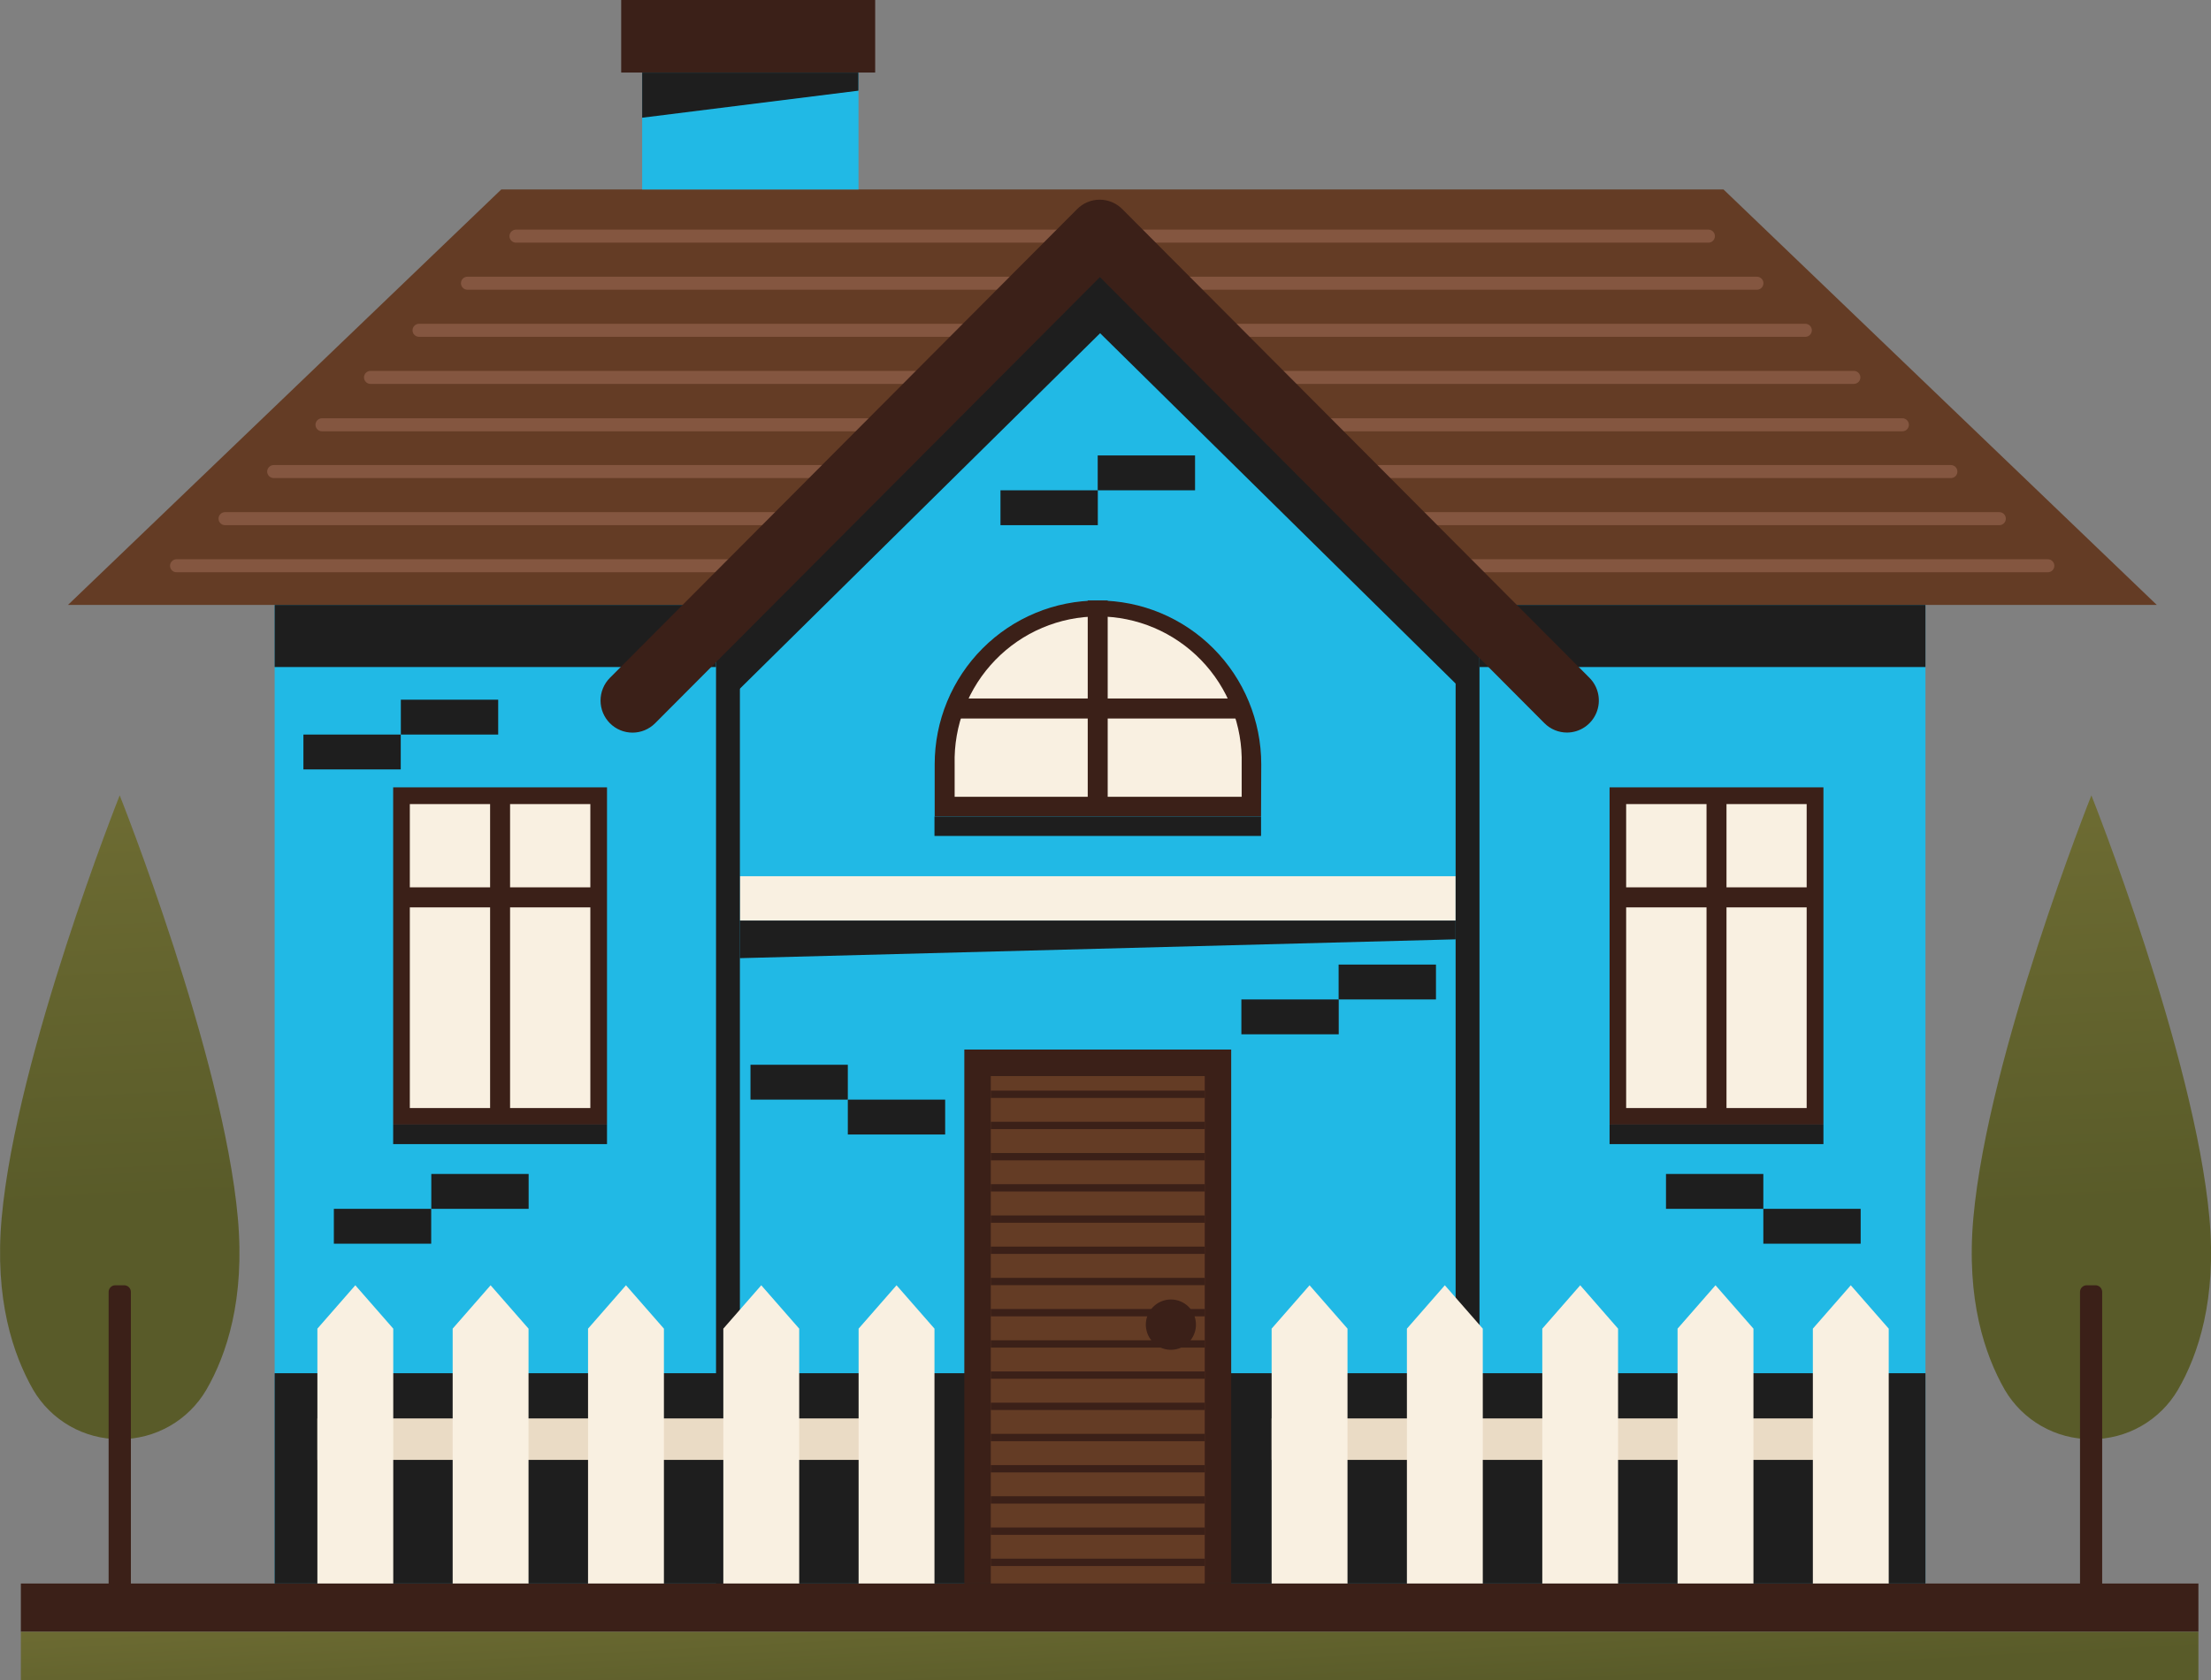 <svg width="300" height="228" viewBox="0 0 300 228" fill="none" xmlns="http://www.w3.org/2000/svg">
<rect x="0" y="0" width="300" height="228" fill="#808080" stroke="none"/>
<g clip-path="url(#clip0_116_695)">
<path d="M292.644 82.096H9.225L68.017 25.711H233.853L292.644 82.096Z" fill="#643C25"/>
<path d="M231.807 32.931H70.008C69.775 32.931 69.551 32.838 69.385 32.672C69.22 32.506 69.128 32.281 69.128 32.047V32.047C69.128 31.931 69.15 31.816 69.195 31.709C69.239 31.602 69.304 31.504 69.385 31.422C69.467 31.34 69.564 31.275 69.671 31.23C69.778 31.186 69.892 31.163 70.008 31.163H231.807C231.923 31.163 232.037 31.186 232.144 31.23C232.251 31.275 232.348 31.34 232.43 31.422C232.511 31.504 232.576 31.602 232.621 31.709C232.665 31.816 232.688 31.931 232.688 32.047V32.047C232.688 32.281 232.595 32.506 232.43 32.672C232.265 32.838 232.041 32.931 231.807 32.931V32.931Z" fill="#845640"/>
<path d="M238.391 39.321H63.425C63.191 39.321 62.967 39.228 62.802 39.062C62.637 38.897 62.544 38.672 62.544 38.437V38.437C62.544 38.321 62.567 38.206 62.611 38.099C62.655 37.992 62.72 37.895 62.802 37.812C62.884 37.73 62.981 37.665 63.088 37.621C63.194 37.576 63.309 37.554 63.425 37.554H238.391C238.506 37.554 238.621 37.576 238.728 37.621C238.834 37.665 238.932 37.73 239.013 37.812C239.095 37.895 239.16 37.992 239.204 38.099C239.248 38.206 239.271 38.321 239.271 38.437C239.271 38.672 239.178 38.897 239.013 39.062C238.848 39.228 238.624 39.321 238.391 39.321V39.321Z" fill="#845640"/>
<path d="M244.974 45.712H56.841C56.61 45.708 56.389 45.613 56.227 45.448C56.065 45.283 55.974 45.06 55.974 44.828V44.828C55.974 44.596 56.065 44.373 56.227 44.208C56.389 44.042 56.61 43.947 56.841 43.944H244.974C245.205 43.947 245.426 44.042 245.588 44.208C245.75 44.373 245.841 44.596 245.841 44.828V44.828C245.841 45.06 245.75 45.283 245.588 45.448C245.426 45.613 245.205 45.708 244.974 45.712V45.712Z" fill="#845640"/>
<path d="M251.544 52.102H50.271C50.037 52.102 49.813 52.009 49.648 51.843C49.483 51.677 49.39 51.453 49.39 51.218V51.218C49.39 51.102 49.413 50.987 49.457 50.88C49.502 50.773 49.566 50.675 49.648 50.593C49.73 50.511 49.827 50.446 49.934 50.402C50.041 50.357 50.155 50.334 50.271 50.334H251.544C251.66 50.334 251.774 50.357 251.881 50.402C251.988 50.446 252.085 50.511 252.167 50.593C252.249 50.675 252.314 50.773 252.358 50.88C252.402 50.987 252.425 51.102 252.425 51.218V51.218C252.425 51.453 252.332 51.677 252.167 51.843C252.002 52.009 251.778 52.102 251.544 52.102V52.102Z" fill="#845640"/>
<path d="M258.128 58.533H43.687C43.454 58.533 43.23 58.44 43.065 58.274C42.9 58.108 42.807 57.884 42.807 57.649V57.649C42.807 57.533 42.83 57.418 42.874 57.311C42.918 57.204 42.983 57.106 43.065 57.024C43.147 56.942 43.244 56.877 43.35 56.833C43.457 56.788 43.572 56.766 43.687 56.766H258.128C258.244 56.766 258.358 56.788 258.465 56.833C258.572 56.877 258.669 56.942 258.751 57.024C258.832 57.106 258.897 57.204 258.941 57.311C258.986 57.418 259.008 57.533 259.008 57.649C259.008 57.884 258.916 58.108 258.751 58.274C258.585 58.44 258.361 58.533 258.128 58.533V58.533Z" fill="#845640"/>
<path d="M264.711 64.882H37.131C36.898 64.879 36.676 64.785 36.512 64.62C36.348 64.455 36.254 64.232 36.25 63.999C36.254 63.766 36.348 63.543 36.512 63.378C36.676 63.213 36.898 63.118 37.131 63.115H264.711C264.945 63.115 265.169 63.208 265.334 63.374C265.499 63.54 265.592 63.764 265.592 63.999V63.999C265.592 64.233 265.499 64.458 265.334 64.624C265.169 64.789 264.945 64.882 264.711 64.882V64.882Z" fill="#845640"/>
<path d="M271.281 71.273H30.534C30.418 71.273 30.304 71.25 30.197 71.206C30.09 71.161 29.993 71.096 29.911 71.014C29.829 70.932 29.765 70.835 29.72 70.727C29.676 70.62 29.653 70.505 29.653 70.389V70.389C29.653 70.155 29.746 69.93 29.911 69.764C30.076 69.599 30.3 69.505 30.534 69.505H271.281C271.515 69.505 271.739 69.599 271.904 69.764C272.069 69.93 272.162 70.155 272.162 70.389V70.389C272.162 70.505 272.139 70.62 272.095 70.727C272.051 70.835 271.986 70.932 271.904 71.014C271.822 71.096 271.725 71.161 271.618 71.206C271.512 71.25 271.397 71.273 271.281 71.273V71.273Z" fill="#845640"/>
<path d="M277.865 77.663H23.95C23.717 77.663 23.493 77.57 23.328 77.404C23.162 77.239 23.07 77.014 23.07 76.779V76.779C23.073 76.546 23.167 76.323 23.331 76.159C23.496 75.993 23.718 75.899 23.95 75.896H277.865C278.097 75.899 278.319 75.993 278.484 76.159C278.648 76.323 278.742 76.546 278.746 76.779V76.779C278.746 77.014 278.653 77.239 278.488 77.404C278.323 77.57 278.099 77.663 277.865 77.663V77.663Z" fill="#845640"/>
<path d="M261.257 82.096H37.266V214.907H261.257V82.096Z" fill="#21B9E5"/>
<path d="M261.257 82.096H37.266V90.526H261.257V82.096Z" fill="#1E1E1E"/>
<path d="M200.745 83.727V214.907H97.155V83.727L98.767 82.082L148.943 31.163L199.133 82.082L200.745 83.727Z" fill="#21B9E5"/>
<path d="M197.507 127.481L100.379 130.037V124.925H197.507V127.481Z" fill="#1E1E1E"/>
<path d="M197.507 118.915H100.379V124.925H197.507V118.915Z" fill="#F9F0E1"/>
<path d="M261.257 186.367H37.266V214.907H261.257V186.367Z" fill="#1E1E1E"/>
<path d="M167.055 142.437H130.845V214.907H167.055V142.437Z" fill="#3B2018"/>
<path d="M163.465 214.907V146.04H134.435V214.907H163.465Z" fill="#643C25"/>
<path d="M163.465 148.012H134.435V149.004H163.465V148.012Z" fill="#3B2018"/>
<path d="M163.465 152.24H134.435V153.233H163.465V152.24Z" fill="#3B2018"/>
<path d="M163.465 156.482H134.435V157.475H163.465V156.482Z" fill="#3B2018"/>
<path d="M163.465 160.711H134.435V161.703H163.465V160.711Z" fill="#3B2018"/>
<path d="M163.465 164.953H134.435V165.945H163.465V164.953Z" fill="#3B2018"/>
<path d="M163.465 169.182H134.435V170.174H163.465V169.182Z" fill="#3B2018"/>
<path d="M163.465 173.424H134.435V174.416H163.465V173.424Z" fill="#3B2018"/>
<path d="M163.465 177.652H134.435V178.645H163.465V177.652Z" fill="#3B2018"/>
<path d="M163.465 181.894H134.435V182.887H163.465V181.894Z" fill="#3B2018"/>
<path d="M163.465 186.123H134.435V187.115H163.465V186.123Z" fill="#3B2018"/>
<path d="M163.465 190.365H134.435V191.357H163.465V190.365Z" fill="#3B2018"/>
<path d="M163.465 194.593H134.435V195.586H163.465V194.593Z" fill="#3B2018"/>
<path d="M163.465 198.835H134.435V199.828H163.465V198.835Z" fill="#3B2018"/>
<path d="M163.465 203.064H134.435V204.057H163.465V203.064Z" fill="#3B2018"/>
<path d="M163.465 207.306H134.435V208.299H163.465V207.306Z" fill="#3B2018"/>
<path d="M163.465 211.535H134.435V212.527H163.465V211.535Z" fill="#3B2018"/>
<path d="M162.273 179.76C162.276 180.436 162.078 181.097 161.706 181.661C161.333 182.224 160.802 182.663 160.18 182.923C159.559 183.183 158.874 183.252 158.213 183.121C157.552 182.99 156.945 182.664 156.469 182.186C155.992 181.708 155.668 181.099 155.537 180.436C155.407 179.772 155.475 179.085 155.734 178.461C155.993 177.837 156.431 177.304 156.992 176.93C157.554 176.556 158.213 176.358 158.886 176.36C159.785 176.36 160.646 176.718 161.281 177.356C161.916 177.993 162.273 178.858 162.273 179.76V179.76Z" fill="#3B2018"/>
<path d="M100.393 82.096H97.155V214.907H100.393V82.096Z" fill="#1E1E1E"/>
<path d="M200.745 82.096H197.507V214.907H200.745V82.096Z" fill="#1E1E1E"/>
<path d="M199.133 82.082V94.373L149.269 45.222L98.767 95.067V82.082L148.943 31.163L199.133 82.082Z" fill="#1E1E1E"/>
<path d="M212.625 99.418C212.057 99.419 211.494 99.308 210.969 99.091C210.444 98.874 209.966 98.556 209.564 98.153L149.241 37.608L88.892 98.153C88.078 98.97 86.974 99.429 85.824 99.429C84.673 99.429 83.569 98.97 82.755 98.153C81.942 97.336 81.484 96.229 81.484 95.074C81.484 93.918 81.942 92.811 82.755 91.994L146.153 28.376C146.554 27.971 147.031 27.65 147.557 27.431C148.082 27.212 148.645 27.1 149.214 27.1C149.783 27.1 150.346 27.212 150.872 27.431C151.397 27.65 151.874 27.971 152.276 28.376L215.673 91.994C216.279 92.603 216.691 93.379 216.857 94.223C217.023 95.068 216.936 95.942 216.607 96.737C216.278 97.532 215.721 98.211 215.008 98.688C214.294 99.165 213.456 99.419 212.598 99.418H212.625Z" fill="#3B2018"/>
<path d="M16.242 195.314C13.871 195.326 11.539 194.713 9.478 193.537C7.417 192.361 5.699 190.662 4.497 188.611C1.788 183.852 -0.772 176.374 0.23 165.252C2.235 143.117 16.242 107.943 16.242 107.943C16.242 107.943 30.263 143.117 32.268 165.252C33.27 176.333 30.75 183.852 28.001 188.611C26.797 190.664 25.078 192.364 23.014 193.54C20.951 194.717 18.615 195.328 16.242 195.314Z" fill="url(#paint0_linear_116_695)"/>
<path d="M15.646 174.43H16.852C17.093 174.43 17.323 174.526 17.494 174.697C17.664 174.867 17.759 175.099 17.759 175.341V214.92H14.739V175.395C14.731 175.271 14.749 175.147 14.791 175.03C14.834 174.913 14.899 174.806 14.984 174.715C15.069 174.625 15.172 174.553 15.286 174.504C15.4 174.455 15.522 174.429 15.646 174.43Z" fill="#3B2018"/>
<path d="M283.771 195.314C281.398 195.328 279.063 194.717 276.999 193.54C274.936 192.364 273.216 190.664 272.013 188.611C269.304 183.852 266.757 176.374 267.759 165.252C269.751 143.117 283.771 107.943 283.771 107.943C283.771 107.943 297.778 143.117 299.783 165.252C300.786 176.333 298.28 183.852 295.516 188.611C294.314 190.662 292.597 192.361 290.536 193.537C288.475 194.713 286.142 195.326 283.771 195.314Z" fill="url(#paint1_linear_116_695)"/>
<path d="M283.121 174.43H284.327C284.567 174.43 284.798 174.526 284.968 174.697C285.139 174.867 285.234 175.099 285.234 175.341V214.92H282.227V175.395C282.22 175.272 282.237 175.149 282.279 175.033C282.32 174.917 282.385 174.811 282.468 174.72C282.552 174.63 282.653 174.558 282.765 174.508C282.877 174.458 282.998 174.431 283.121 174.43Z" fill="#3B2018"/>
<path d="M298.293 214.906H2.831V221.446H298.293V214.906Z" fill="#3B2018"/>
<path d="M298.293 221.46H2.831V228H298.293V221.46Z" fill="url(#paint2_linear_116_695)"/>
<path d="M82.362 106.855H53.346V152.634H82.362V106.855Z" fill="#3B2018"/>
<path d="M82.362 152.635H53.346V155.272H82.362V152.635Z" fill="#1E1E1E"/>
<path d="M80.1 150.377V109.126H55.608V150.377H80.1Z" fill="#F9F0E1"/>
<path d="M81.374 120.424H54.389V123.144H81.374V120.424Z" fill="#3B2018"/>
<path d="M69.209 108.446H66.5V151.628H69.209V108.446Z" fill="#3B2018"/>
<path d="M247.413 106.855H218.396V152.634H247.413V106.855Z" fill="#3B2018"/>
<path d="M247.413 152.635H218.396V155.272H247.413V152.635Z" fill="#1E1E1E"/>
<path d="M245.137 150.377V109.126H220.645V150.377H245.137Z" fill="#F9F0E1"/>
<path d="M246.41 120.424H219.426V123.144H246.41V120.424Z" fill="#3B2018"/>
<path d="M234.259 108.446H231.55V151.628H234.259V108.446Z" fill="#3B2018"/>
<path d="M171.105 110.811H126.822V103.728C126.822 100.807 127.395 97.915 128.509 95.217C129.623 92.519 131.256 90.068 133.314 88.004C135.372 85.939 137.815 84.302 140.504 83.186C143.193 82.069 146.074 81.496 148.984 81.497V81.497C154.858 81.497 160.492 83.839 164.645 88.008C168.799 92.177 171.133 97.832 171.133 103.728L171.105 110.811Z" fill="#3B2018"/>
<path d="M171.105 110.812H126.795V113.449H171.105V110.812Z" fill="#1E1E1E"/>
<path d="M129.531 108.133V103.728C129.463 101.118 129.916 98.52 130.863 96.089C131.811 93.657 133.235 91.441 135.05 89.571C136.865 87.7 139.035 86.214 141.431 85.198C143.828 84.183 146.403 83.66 149.004 83.66C151.606 83.66 154.181 84.183 156.577 85.198C158.974 86.214 161.144 87.7 162.959 89.571C164.774 91.441 166.197 93.657 167.145 96.089C168.093 98.52 168.546 101.118 168.477 103.728V108.133H129.531Z" fill="#F9F0E1"/>
<path d="M150.298 81.497H147.589V109.52H150.298V81.497Z" fill="#3B2018"/>
<path d="M168.437 94.795H129.477V97.514H168.437V94.795Z" fill="#3B2018"/>
<path d="M125.549 192.5H43.064V198.128H125.549V192.5Z" fill="#EADBC5"/>
<path d="M53.359 214.907H43.064V180.317L48.212 174.43L53.359 180.317V214.907Z" fill="#F9F0E1"/>
<path d="M71.715 214.907H61.42V180.317L66.567 174.43L71.715 180.317V214.907Z" fill="#F9F0E1"/>
<path d="M90.084 214.907H79.789V180.317L84.936 174.43L90.084 180.317V214.907Z" fill="#F9F0E1"/>
<path d="M108.439 214.907H98.144V180.317L103.292 174.43L108.439 180.317V214.907Z" fill="#F9F0E1"/>
<path d="M126.795 214.907H116.5V180.317L121.647 174.43L126.795 180.317V214.907Z" fill="#F9F0E1"/>
<path d="M255.026 192.5H172.541V198.128H255.026V192.5Z" fill="#EADBC5"/>
<path d="M182.837 214.907H172.541V180.317L177.689 174.43L182.837 180.317V214.907Z" fill="#F9F0E1"/>
<path d="M201.192 214.907H190.897V180.317L196.044 174.43L201.192 180.317V214.907Z" fill="#F9F0E1"/>
<path d="M219.548 214.907H209.266V180.317L214.413 174.43L219.548 180.317V214.907Z" fill="#F9F0E1"/>
<path d="M237.917 214.907H227.621V180.317L232.769 174.43L237.917 180.317V214.907Z" fill="#F9F0E1"/>
<path d="M256.272 214.907H245.977V180.317L251.124 174.43L256.272 180.317V214.907Z" fill="#F9F0E1"/>
<path d="M115.037 144.504H101.829V149.235H115.037V144.504Z" fill="#1E1E1E"/>
<path d="M128.244 149.235H115.037V153.967H128.244V149.235Z" fill="#1E1E1E"/>
<path d="M239.258 159.324H226.05V164.056H239.258V159.324Z" fill="#1E1E1E"/>
<path d="M252.465 164.056H239.258V168.787H252.465V164.056Z" fill="#1E1E1E"/>
<path d="M58.521 164.056H71.728V159.324H58.521V164.056Z" fill="#1E1E1E"/>
<path d="M45.299 168.787H58.507V164.056H45.299V168.787Z" fill="#1E1E1E"/>
<path d="M54.389 99.69H67.597V94.958H54.389V99.69Z" fill="#1E1E1E"/>
<path d="M41.168 104.421H54.376V99.69H41.168V104.421Z" fill="#1E1E1E"/>
<path d="M181.631 135.639H194.839V130.907H181.631V135.639Z" fill="#1E1E1E"/>
<path d="M168.437 140.37H181.645V135.639H168.437V140.37Z" fill="#1E1E1E"/>
<path d="M148.943 66.541H162.151V61.81H148.943V66.541Z" fill="#1E1E1E"/>
<path d="M135.749 71.273H148.957V66.541H135.749V71.273Z" fill="#1E1E1E"/>
<path d="M116.486 4.093H87.131V25.711H116.486V4.093Z" fill="#21B9E5"/>
<path d="M116.473 9.844V12.305L87.131 15.976V9.844H116.473Z" fill="#1E1E1E"/>
<path d="M118.748 0H84.286V9.844H118.748V0Z" fill="#3B2018"/>
</g>
<defs>
<linearGradient id="paint0_linear_116_695" x1="15.917" y1="163.389" x2="6.092" y2="-37.373" gradientUnits="userSpaceOnUse">
<stop stop-color="#595B29"/>
<stop offset="1" stop-color="#A3984C"/>
</linearGradient>
<linearGradient id="paint1_linear_116_695" x1="283.446" y1="163.389" x2="273.621" y2="-37.373" gradientUnits="userSpaceOnUse">
<stop stop-color="#595B29"/>
<stop offset="1" stop-color="#A3984C"/>
</linearGradient>
<linearGradient id="paint2_linear_116_695" x1="150.921" y1="231.535" x2="147.182" y2="161.773" gradientUnits="userSpaceOnUse">
<stop stop-color="#595B29"/>
<stop offset="1" stop-color="#A3984C"/>
</linearGradient>
<clipPath id="clip0_116_695">
<rect width="300" height="228" fill="white"/>
</clipPath>
</defs>
</svg>
